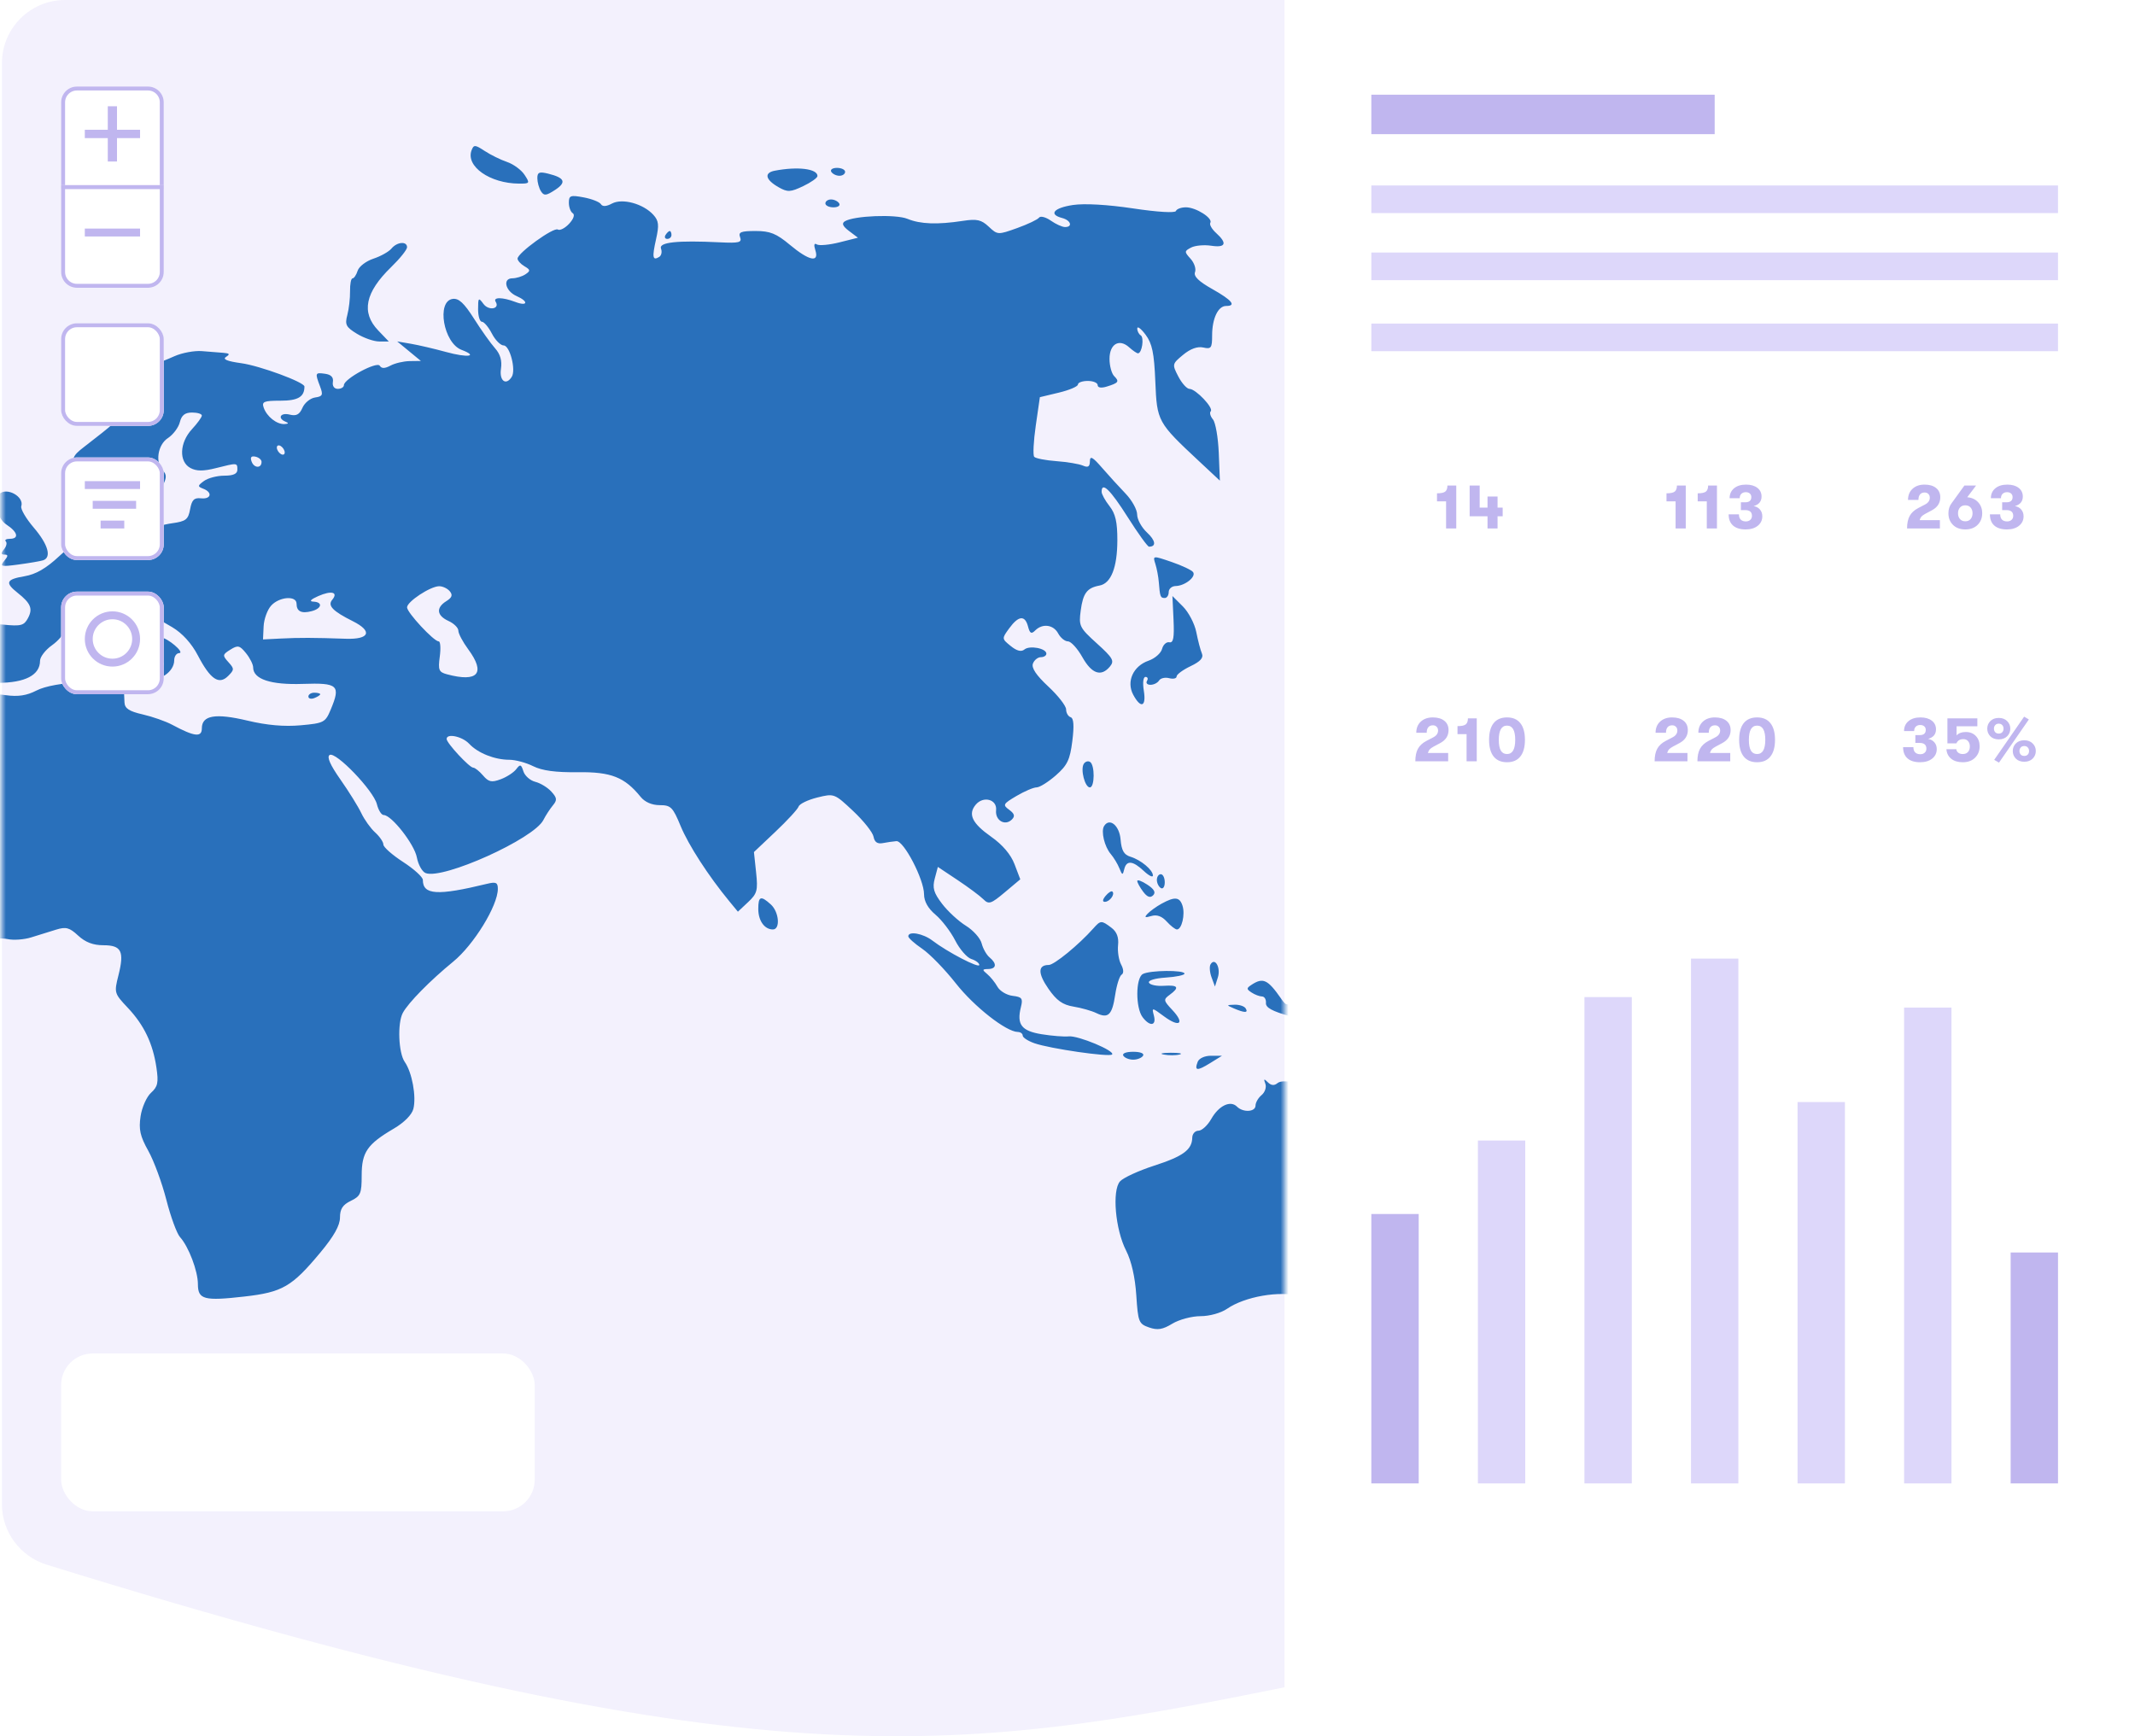 <svg fill="none" height="440" viewBox="0 0 541 440" width="541" xmlns="http://www.w3.org/2000/svg" xmlns:xlink="http://www.w3.org/1999/xlink"><filter id="a" color-interpolation-filters="sRGB" filterUnits="userSpaceOnUse" height="50" width="130" x="10.492" y="338"><feFlood flood-opacity="0" result="BackgroundImageFix"/><feColorMatrix in="SourceAlpha" type="matrix" values="0 0 0 0 0 0 0 0 0 0 0 0 0 0 0 0 0 0 127 0"/><feMorphology in="SourceAlpha" operator="dilate" radius="1" result="effect1_dropShadow"/><feOffset dy="1"/><feGaussianBlur stdDeviation="2"/><feColorMatrix type="matrix" values="0 0 0 0 0 0 0 0 0 0 0 0 0 0 0 0 0 0 0.1 0"/><feBlend in2="BackgroundImageFix" mode="normal" result="effect1_dropShadow"/><feBlend in="SourceGraphic" in2="effect1_dropShadow" mode="normal" result="shape"/></filter><filter id="b" color-interpolation-filters="sRGB" filterUnits="userSpaceOnUse" height="36" width="36" x="10.492" y="16.929"><feFlood flood-opacity="0" result="BackgroundImageFix"/><feColorMatrix in="SourceAlpha" type="matrix" values="0 0 0 0 0 0 0 0 0 0 0 0 0 0 0 0 0 0 127 0"/><feMorphology in="SourceAlpha" operator="dilate" radius="1" result="effect1_dropShadow"/><feOffset dy="1"/><feGaussianBlur stdDeviation="2"/><feColorMatrix type="matrix" values="0 0 0 0 0 0 0 0 0 0 0 0 0 0 0 0 0 0 0.1 0"/><feBlend in2="BackgroundImageFix" mode="normal" result="effect1_dropShadow"/><feBlend in="SourceGraphic" in2="effect1_dropShadow" mode="normal" result="shape"/></filter><filter id="c" color-interpolation-filters="sRGB" filterUnits="userSpaceOnUse" height="36" width="36" x="10.492" y="41.929"><feFlood flood-opacity="0" result="BackgroundImageFix"/><feColorMatrix in="SourceAlpha" type="matrix" values="0 0 0 0 0 0 0 0 0 0 0 0 0 0 0 0 0 0 127 0"/><feMorphology in="SourceAlpha" operator="dilate" radius="1" result="effect1_dropShadow"/><feOffset dy="1"/><feGaussianBlur stdDeviation="2"/><feColorMatrix type="matrix" values="0 0 0 0 0 0 0 0 0 0 0 0 0 0 0 0 0 0 0.1 0"/><feBlend in2="BackgroundImageFix" mode="normal" result="effect1_dropShadow"/><feBlend in="SourceGraphic" in2="effect1_dropShadow" mode="normal" result="shape"/></filter><filter id="d" color-interpolation-filters="sRGB" filterUnits="userSpaceOnUse" height="36" width="36" x="10.492" y="76.929"><feFlood flood-opacity="0" result="BackgroundImageFix"/><feColorMatrix in="SourceAlpha" type="matrix" values="0 0 0 0 0 0 0 0 0 0 0 0 0 0 0 0 0 0 127 0"/><feMorphology in="SourceAlpha" operator="dilate" radius="1" result="effect1_dropShadow"/><feOffset dy="1"/><feGaussianBlur stdDeviation="2"/><feColorMatrix type="matrix" values="0 0 0 0 0 0 0 0 0 0 0 0 0 0 0 0 0 0 0.1 0"/><feBlend in2="BackgroundImageFix" mode="normal" result="effect1_dropShadow"/><feBlend in="SourceGraphic" in2="effect1_dropShadow" mode="normal" result="shape"/></filter><filter id="e" color-interpolation-filters="sRGB" filterUnits="userSpaceOnUse" height="36" width="36" x="10.492" y="110.929"><feFlood flood-opacity="0" result="BackgroundImageFix"/><feColorMatrix in="SourceAlpha" type="matrix" values="0 0 0 0 0 0 0 0 0 0 0 0 0 0 0 0 0 0 127 0"/><feMorphology in="SourceAlpha" operator="dilate" radius="1" result="effect1_dropShadow"/><feOffset dy="1"/><feGaussianBlur stdDeviation="2"/><feColorMatrix type="matrix" values="0 0 0 0 0 0 0 0 0 0 0 0 0 0 0 0 0 0 0.1 0"/><feBlend in2="BackgroundImageFix" mode="normal" result="effect1_dropShadow"/><feBlend in="SourceGraphic" in2="effect1_dropShadow" mode="normal" result="shape"/></filter><filter id="f" color-interpolation-filters="sRGB" filterUnits="userSpaceOnUse" height="36" width="36" x="10.492" y="144.929"><feFlood flood-opacity="0" result="BackgroundImageFix"/><feColorMatrix in="SourceAlpha" type="matrix" values="0 0 0 0 0 0 0 0 0 0 0 0 0 0 0 0 0 0 127 0"/><feMorphology in="SourceAlpha" operator="dilate" radius="1" result="effect1_dropShadow"/><feOffset dy="1"/><feGaussianBlur stdDeviation="2"/><feColorMatrix type="matrix" values="0 0 0 0 0 0 0 0 0 0 0 0 0 0 0 0 0 0 0.1 0"/><feBlend in2="BackgroundImageFix" mode="normal" result="effect1_dropShadow"/><feBlend in="SourceGraphic" in2="effect1_dropShadow" mode="normal" result="shape"/></filter><filter id="g" color-interpolation-filters="sRGB" filterUnits="userSpaceOnUse" height="66" width="66" x="339.492" y="95.929"><feFlood flood-opacity="0" result="BackgroundImageFix"/><feColorMatrix in="SourceAlpha" type="matrix" values="0 0 0 0 0 0 0 0 0 0 0 0 0 0 0 0 0 0 127 0"/><feOffset dy="1"/><feGaussianBlur stdDeviation="4"/><feColorMatrix type="matrix" values="0 0 0 0 0 0 0 0 0 0 0 0 0 0 0 0 0 0 0.2 0"/><feBlend in2="BackgroundImageFix" mode="normal" result="effect1_dropShadow"/><feBlend in="SourceGraphic" in2="effect1_dropShadow" mode="normal" result="shape"/></filter><filter id="h" color-interpolation-filters="sRGB" filterUnits="userSpaceOnUse" height="67" width="66" x="339.492" y="154.929"><feFlood flood-opacity="0" result="BackgroundImageFix"/><feColorMatrix in="SourceAlpha" type="matrix" values="0 0 0 0 0 0 0 0 0 0 0 0 0 0 0 0 0 0 127 0"/><feOffset dy="1"/><feGaussianBlur stdDeviation="4"/><feColorMatrix type="matrix" values="0 0 0 0 0 0 0 0 0 0 0 0 0 0 0 0 0 0 0.2 0"/><feBlend in2="BackgroundImageFix" mode="normal" result="effect1_dropShadow"/><feBlend in="SourceGraphic" in2="effect1_dropShadow" mode="normal" result="shape"/></filter><filter id="i" color-interpolation-filters="sRGB" filterUnits="userSpaceOnUse" height="66" width="66" x="401.492" y="95.929"><feFlood flood-opacity="0" result="BackgroundImageFix"/><feColorMatrix in="SourceAlpha" type="matrix" values="0 0 0 0 0 0 0 0 0 0 0 0 0 0 0 0 0 0 127 0"/><feOffset dy="1"/><feGaussianBlur stdDeviation="4"/><feColorMatrix type="matrix" values="0 0 0 0 0 0 0 0 0 0 0 0 0 0 0 0 0 0 0.2 0"/><feBlend in2="BackgroundImageFix" mode="normal" result="effect1_dropShadow"/><feBlend in="SourceGraphic" in2="effect1_dropShadow" mode="normal" result="shape"/></filter><filter id="j" color-interpolation-filters="sRGB" filterUnits="userSpaceOnUse" height="67" width="66" x="401.492" y="154.929"><feFlood flood-opacity="0" result="BackgroundImageFix"/><feColorMatrix in="SourceAlpha" type="matrix" values="0 0 0 0 0 0 0 0 0 0 0 0 0 0 0 0 0 0 127 0"/><feOffset dy="1"/><feGaussianBlur stdDeviation="4"/><feColorMatrix type="matrix" values="0 0 0 0 0 0 0 0 0 0 0 0 0 0 0 0 0 0 0.2 0"/><feBlend in2="BackgroundImageFix" mode="normal" result="effect1_dropShadow"/><feBlend in="SourceGraphic" in2="effect1_dropShadow" mode="normal" result="shape"/></filter><filter id="k" color-interpolation-filters="sRGB" filterUnits="userSpaceOnUse" height="66" width="66" x="463.492" y="95.929"><feFlood flood-opacity="0" result="BackgroundImageFix"/><feColorMatrix in="SourceAlpha" type="matrix" values="0 0 0 0 0 0 0 0 0 0 0 0 0 0 0 0 0 0 127 0"/><feOffset dy="1"/><feGaussianBlur stdDeviation="4"/><feColorMatrix type="matrix" values="0 0 0 0 0 0 0 0 0 0 0 0 0 0 0 0 0 0 0.2 0"/><feBlend in2="BackgroundImageFix" mode="normal" result="effect1_dropShadow"/><feBlend in="SourceGraphic" in2="effect1_dropShadow" mode="normal" result="shape"/></filter><filter id="l" color-interpolation-filters="sRGB" filterUnits="userSpaceOnUse" height="67" width="66" x="463.492" y="154.929"><feFlood flood-opacity="0" result="BackgroundImageFix"/><feColorMatrix in="SourceAlpha" type="matrix" values="0 0 0 0 0 0 0 0 0 0 0 0 0 0 0 0 0 0 127 0"/><feOffset dy="1"/><feGaussianBlur stdDeviation="4"/><feColorMatrix type="matrix" values="0 0 0 0 0 0 0 0 0 0 0 0 0 0 0 0 0 0 0.2 0"/><feBlend in2="BackgroundImageFix" mode="normal" result="effect1_dropShadow"/><feBlend in="SourceGraphic" in2="effect1_dropShadow" mode="normal" result="shape"/></filter><mask id="m" height="440" maskUnits="userSpaceOnUse" width="326" x="0" y="0"><path d="m325.492 427.596v-427.596l-309.0 0c-8.837 0-16 7.163-16 16l0 365.249c0 6.983 4.639 13.2 11.309 15.268 179.48 55.662 230.164 47.966 313.692 31.079z" fill="#c2e1ff"/></mask><path d="m343.411 423.965c67.195-13.536 140.92-18.269 181.107-19.288 8.834-.224 15.974-7.389 15.974-16.226v-372.451c0-8.837-7.164-16-16-16l-508.0 0c-8.837 0-16 7.163-16 16l0 365.249c0 6.983 4.639 13.2 11.309 15.268 191.935 59.525 236.579 46.592 331.611 27.448z" fill="#fff"/><path d="m325.492 427.596v-427.596l-309.0 0c-8.837 0-16 7.163-16 16l0 365.249c0 6.983 4.639 13.2 11.309 15.268 179.48 55.662 230.164 47.966 313.692 31.079z" fill="#f3f1fd"/><g mask="url(#m)"><path clip-rule="evenodd" d="m-77.853 33.81c-2.595 1.039-3.929 1.24-10.281 1.55-4.163.204-5.306 1.712-4.308 5.687.412 1.643 1.326 2.498 2.667 2.498 1.122 0 1.786.411 1.476.912-1.175 1.901-6.041-.516-7.014-3.484-.528-1.61-1.051-3.076-1.163-3.258-.315-.51-5.662 3.011-7.715 5.081-1.011 1.019-1.593 2.49-1.294 3.269s.113 1.682-.413 2.007c-1.642 1.015-1.045 3.473.844 3.473 1.837 0 4.2 1.783 4.2 3.169 0 .422-.72.492-1.601.154-.88-.338-1.893-.211-2.25.281-.357.493-2.09 1.411-3.851 2.041-2.536.907-3.577.861-5-.218-.989-.75-2.36-1.378-3.048-1.395-1.566-.04-1.656 2.666-.107 3.182.858.286.858.915 0 2.518-.628 1.175-1.143 2.584-1.143 3.131 0 1.298 9.644 3.429 13.5 2.984 4.606-.533 3.909-3.273-.933-3.668-4.044-.331-9.414-3.051-6.54-3.313 3.519-.321 10.561.408 11.525 1.194 1.444 1.176 5.449.005 5.449-1.594 0-.715 2.009-2.068 4.465-3.006s5.141-2.736 5.966-3.996c.826-1.259 2.823-2.58 4.437-2.935 1.615-.355 4.651-1.519 6.746-2.587 4.664-2.378 7.86-2.663 4.65-.415-1.345.943-1.949 2.13-1.576 3.101.827 2.155-1.4 3.338-6.316 3.357-4.981.018-7.378 2.174-5.594 5.031.961 1.538.844 1.907-.686 2.169-1.464.25-1.67.777-1 2.565.653 1.742 1.631 2.25 4.329 2.25 1.917 0 4.631.522 6.032 1.161 2.268 1.033 2.547 1.747 2.547 6.513 0 2.944-.529 6.2-1.176 7.235-.946 1.516-.849 2.209.5 3.558 2.035 2.035 2.155 2.931.298 2.218-1.579-.606-3.622 1.094-3.622 3.015 0 1.663 3.67 1.706 4.338.05.31-.769.535-.598.583.443.043.932-1.258 2.484-2.892 3.449-3.101 1.832-5.142 5.927-4.505 9.04.204 1 .652 3.981.994 6.625.518 4.009 1.15 5.129 3.802 6.746 1.749 1.067 3.902 1.941 4.785 1.943s3.52-2.726 5.861-6.063c4.583-6.533 5.333-6.993 22.034-13.508 14.665-5.722 14.467-5.61 12.527-7.029-.963-.704-1.235-1.458-.656-1.816.545-.337 1.273-.155 1.619.404 1.564 2.53 3.25.882 3.146-3.075-.074-2.821.432-4.486 1.629-5.36.954-.698 1.735-1.745 1.735-2.326s.525-1.231 1.167-1.445 1.204-2.055 1.25-4.091c.061-2.72.45-3.562 1.467-3.175 1.073.409 1.259-.243.828-2.897-.447-2.754.104-4.449 2.811-8.65 1.851-2.874 4.368-5.729 5.593-6.345 3.571-1.796 3.313-3.351-.632-3.812-1.983-.231-3.83-.058-4.104.386-.937 1.517-3.338.86-2.722-.745.478-1.247.08-1.421-2.032-.891-1.652.414-2.626.248-2.626-.45 0-.609 1.098-1.108 2.441-1.108 5.527 0 3.218-4.916-2.382-5.07-2.264-.062-2.331-.16-.581-.843 1.902-.744 1.889-.82-.361-2.024-4.789-2.563-21.117 1.563-21.117 5.336 0 1.779-.124 1.798-1.806.276-1.654-1.496-1.941-1.5-3.403-.038-1.461 1.462-1.687 1.426-2.679-.427-.894-1.671-1.772-1.931-5.036-1.493-3.609.484-3.907.351-3.416-1.523 1.106-4.232-14.044-8.58-20.66-5.929zm197.353 4.255c-1.561 4.068 4.628 8.426 12.018 8.465 2.752.014 2.809-.08 1.393-2.235-.812-1.237-2.806-2.7-4.428-3.25s-4.169-1.803-5.661-2.785c-2.439-1.605-2.773-1.625-3.322-.195zm-180.333 5.956c-1.428 1.72-5.516 2.135-4.477.454.723-1.169 4.718-2.915 5.35-2.338.215.198-.177 1.046-.873 1.884zm-58.508.483c-.361 1.139-1.075 1.812-1.585 1.497-.51-.316-.928-.097-.928.485s.45 1.059 1 1.059 1 .708 1 1.573c0 2.035 2.935 1.484 4.388-.823.784-1.246.795-2.237.035-3.44-1.596-2.532-3.173-2.673-3.91-.351zm315.679-1.246c-2.816.538-2.397 2.299 1.002 4.216 2.236 1.261 2.961 1.226 6.17-.297 2-.949 3.636-2.107 3.636-2.572 0-1.842-4.972-2.462-10.808-1.347zm14.308.287c.34.55 1.267 1 2.06 1s1.44-.45 1.44-1-.927-1-2.059-1-1.781.45-1.441 1zm-342 1c-.34.55-1.674 1-2.965 1-1.855 0-2.238.419-1.825 2 .288 1.1 1.091 2 1.784 2 1.606 0 3.7-2.473 2.831-3.342-.362-.362.568-.658 2.067-.658 1.563 0 2.462-.427 2.108-1-.34-.55-1.24-1-2-1s-1.66.45-2 1zm267.515.642c.01 1.022.42 2.497.915 3.279.763 1.206 1.307 1.154 3.592-.343 2.945-1.93 2.453-3.072-1.772-4.116-2.26-.558-2.746-.348-2.735 1.18zm-287.015 3.371c-3.498 1.404-4.11 1.961-2.75 2.503.963.384 1.75 1.394 1.75 2.244 0 1.14.527.938 2.006-.767 1.104-1.273 2.299-2.021 2.657-1.663.358.357-.568 1.78-2.058 3.16-1.977 1.833-2.278 2.51-1.113 2.51.965 0 1.48.692 1.302 1.75-.255 1.517.439 1.713 5.206 1.473 7.664-.386 10-1.026 10-2.742 0-.815-.48-1.481-1.067-1.481-.644 0-.795-.893-.382-2.25.648-2.125.524-2.097-2.237.5-3.507 3.299-4.314 3.421-4.314.656 0-1.271-.807-2.304-2.054-2.63-2.023-.529-2.02-.555.171-1.657 1.224-.615 2.411-1.681 2.637-2.369.594-1.799-4.33-1.414-9.754.763zm37.179.271c-1.575 1.898-.766 5.162 1.384 5.581 1.62.316 1.692.147.533-1.25-.884-1.064-.958-1.615-.218-1.615.617 0 1.122-.9 1.122-2 0-2.282-1.256-2.601-2.821-.716zm257.821 2.546c0 1.128.445 2.327.99 2.664.58.358.199 1.461-.924 2.665-1.052 1.13-2.342 1.788-2.867 1.464-1.062-.657-10.199 5.948-10.199 7.373 0 .498.788 1.369 1.75 1.936 1.526.9 1.558 1.16.25 2.034-.825.552-2.32 1.01-3.323 1.019-2.54.021-1.766 3.251 1.079 4.502 3.115 1.37 2.831 2.687-.321 1.488-3.246-1.234-5.727-1.256-4.978-.044 1.138 1.841-1.786 2.34-3.109.531-1.234-1.689-1.348-1.575-1.348 1.347 0 1.755.438 3.191.974 3.191s1.673 1.35 2.526 3 2.194 3 2.98 3c1.558 0 3.157 6.161 2.06 7.935-1.44 2.329-3.193 1.058-2.745-1.991.309-2.101-.165-3.742-1.514-5.25-1.079-1.207-3.473-4.576-5.319-7.488-2.51-3.959-3.872-5.219-5.409-5-4.152.594-2.314 11.174 2.242 12.906 4.395 1.671 1.592 2.054-3.938.537-2.946-.808-6.932-1.739-8.857-2.069l-3.5-.6 3 2.474 3 2.474-2.816.036c-1.548.02-3.743.532-4.877 1.139-1.446.774-2.257.787-2.717.042-.736-1.189-9.09 3.325-9.09 4.912 0 .519-.695.943-1.544.943-.915 0-1.424-.712-1.25-1.75.196-1.168-.454-1.856-1.956-2.07-2.555-.362-2.604-.241-1.299 3.192.824 2.168.658 2.543-1.25 2.815-1.21.172-2.651 1.345-3.201 2.606-.753 1.728-1.556 2.155-3.25 1.731-2.345-.586-3.183.933-1 1.814.827.333.722.531-.309.583-1.964.1-4.477-1.889-5.27-4.171-.525-1.51.058-1.75 4.253-1.75 4.442 0 6.076-.967 6.076-3.594 0-1.091-11.291-5.258-16.001-5.906-3.575-.492-4.815-1.002-3.878-1.596 1.065-.675.924-.909-.621-1.031-1.1-.087-3.561-.283-5.47-.437-1.908-.154-5.058.432-7 1.302-1.941.87-3.853 1.622-4.248 1.672-.394.049-1.744.969-3 2.044-1.255 1.075-2.395 1.863-2.532 1.75-.137-.112-.587-.197-1-.189-.413.009-.188.372.498.808.937.595.625 1.639-1.25 4.179-1.374 1.863-2.498 3.934-2.498 4.603 0 1.136-1.082 2.125-9.01 8.243-2.706 2.088-2.973 2.754-2.405 6 .866 4.96 3.042 6.627 6.064 4.647 3.307-2.168 4.064-1.901 5.962 2.098 1.447 3.049 1.492 3.727.297 4.474-1.049.656-1.489.251-1.724-1.593-.329-2.567-2.534-3.335-3.781-1.317-.393.637-.66 2.629-.592 4.428.104 2.786-.28 3.36-2.594 3.876-1.494.333-4.819 2.57-7.388 4.971-3.281 3.067-5.884 4.57-8.75 5.055-4.666.788-5.02 1.621-1.782 4.19 3.372 2.676 3.929 4.032 2.645 6.431-1.011 1.89-1.774 2.089-6.296 1.643-7.214-.71-9.104.182-9.203 4.346-.045 1.871-.397 4.091-.784 4.932-.387.84-.054 2.415.738 3.5 1.178 1.61 2.627 1.971 7.917 1.971 6.921 0 10.686-1.968 10.686-5.587 0-.977 1.35-2.738 3-3.913s3-2.781 3-3.568c0-.966 1.123-1.432 3.453-1.432 1.899 0 4.627-.535 6.062-1.189 2.328-1.061 2.844-.909 4.797 1.415 1.203 1.431 3.539 3.27 5.19 4.086 1.652.816 3.801 2.365 4.776 3.442 2.05 2.266.949 3.767-3.278 4.47l-2.5.415 2.643.762c3.055.881 6.857-1.682 6.857-4.623 0-.978.563-1.793 1.25-1.811 1.579-.042-3.045-3.967-4.674-3.967-1.478 0-7.138-5.771-6.392-6.518.657-.656 3.986.746 9.316 3.924 2.565 1.53 4.897 4.101 6.5 7.167 3.161 6.047 5.336 7.52 7.664 5.191 1.58-1.58 1.584-1.832.059-3.517-1.533-1.695-1.5-1.905.506-3.158 1.903-1.189 2.355-1.087 3.96.896.996 1.23 1.811 2.851 1.811 3.603 0 2.987 4.449 4.466 12.592 4.184 8.921-.308 9.638.348 7.076 6.481-1.376 3.294-1.719 3.474-7.613 4.008-4.16.377-8.549-.007-13.465-1.178-8.14-1.939-11.59-1.358-11.59 1.952 0 2.341-1.881 2.116-7.5-.897-1.65-.885-5.025-2.071-7.5-2.636-3.416-.779-4.525-1.505-4.602-3.014-.318-6.205.417-5.803-9.653-5.276-6.072.317-10.43 1.091-12.669 2.249-2.442 1.262-4.634 1.597-7.705 1.176-3.445-.472-4.546-.229-5.581 1.229-.71.999-2.319 2.362-3.576 3.03-1.283.681-2.549 2.529-2.886 4.214-.33 1.651-1.709 3.764-3.063 4.696-4.92 3.384-10.265 8.458-12.188 11.569-1.567 2.536-1.796 3.937-1.128 6.9.634 2.808.422 4.537-.866 7.062-2.456 4.818-1.371 6.751 10.652 18.974 4.162 4.23 8.442 5.755 12.788 4.555 1.984-.548 4.816-.736 6.292-.418 1.477.318 4.147.123 5.935-.435 1.788-.557 4.608-1.434 6.268-1.948 2.558-.793 3.419-.565 5.646 1.5 1.813 1.679 3.791 2.435 6.375 2.435 4.594 0 5.36 1.532 3.821 7.641-1.108 4.402-1.059 4.573 2.345 8.178 4.145 4.388 6.383 9.057 7.288 15.204.559 3.795.339 4.819-1.369 6.365-1.12 1.013-2.314 3.703-2.653 5.977-.497 3.328-.114 5.033 1.959 8.738 1.417 2.532 3.477 8.123 4.577 12.426 1.101 4.302 2.657 8.547 3.459 9.433 2.19 2.421 4.534 8.591 4.534 11.938 0 3.88 1.561 4.294 11.791 3.125 9.652-1.102 12.011-2.472 19.259-11.18 3.422-4.113 4.95-6.842 4.95-8.842 0-2.167.69-3.228 2.75-4.226 2.468-1.194 2.75-1.856 2.75-6.444 0-5.864 1.409-7.918 8.137-11.86 2.632-1.544 4.587-3.518 4.963-5.016.787-3.131-.338-9.244-2.183-11.878-1.597-2.28-1.896-9.815-.494-12.435 1.37-2.559 6.896-8.177 12.773-12.988 5.224-4.275 11.304-14.189 11.304-18.432 0-1.631-.459-1.845-2.75-1.288-12.558 3.055-16.25 2.831-16.25-.987 0-.718-2.25-2.764-5-4.546-2.749-1.782-5-3.769-5-4.416 0-.648-.937-2.025-2.083-3.062-1.145-1.036-2.726-3.244-3.513-4.905-.786-1.661-3.169-5.495-5.295-8.52-2.582-3.673-3.491-5.737-2.737-6.214 1.536-.972 11.114 8.992 11.98 12.464.377 1.512 1.15 2.75 1.718 2.75 1.989 0 7.78 7.394 8.408 10.733.348 1.855 1.353 3.648 2.231 3.986 4.411 1.692 27.417-8.684 29.83-13.452.572-1.13 1.646-2.785 2.388-3.679 1.145-1.379 1.09-1.912-.363-3.517-.941-1.04-2.772-2.158-4.071-2.483-1.298-.326-2.655-1.523-3.016-2.659-.571-1.799-.805-1.87-1.816-.543-.639.838-2.409 1.987-3.934 2.553-2.314.859-3.055.701-4.473-.955-.934-1.091-2.055-1.984-2.49-1.984-.95 0-6.693-6.182-6.735-7.25-.059-1.523 3.95-.688 5.696 1.185 2.205 2.365 6.462 4.065 10.186 4.065 1.53 0 4.25.733 6.045 1.628 2.271 1.133 5.703 1.596 11.283 1.524 8.457-.109 11.881 1.234 15.954 6.259 1.063 1.311 2.855 2.089 4.816 2.089 2.829 0 3.331.499 5.307 5.285 2.013 4.87 7.039 12.638 12.35 19.085l2.166 2.63 2.58-2.42c2.308-2.166 2.522-2.962 2.032-7.557l-.547-5.135 5.457-5.162c3.003-2.839 5.641-5.707 5.862-6.373.222-.667 2.346-1.694 4.72-2.283 4.285-1.062 4.351-1.038 9.108 3.43 2.635 2.475 4.956 5.4 5.159 6.5.253 1.37.988 1.881 2.333 1.623 1.081-.208 2.639-.433 3.464-.5 1.872-.153 7 9.713 7 13.467 0 1.789 1.004 3.577 2.907 5.178 1.598 1.345 3.841 4.278 4.983 6.516 1.143 2.239 2.984 4.359 4.093 4.711s2.017 1.028 2.017 1.502c0 .937-8.035-3.239-11.885-6.177-2.39-1.824-6.12-2.478-6.107-1.07.004.413 1.587 1.827 3.521 3.144 1.933 1.316 5.768 5.261 8.523 8.767 4.636 5.899 12.76 12.275 15.698 12.32.688.01 1.25.425 1.25.921s1.344 1.371 2.987 1.944c3.951 1.377 18.953 3.549 19.656 2.845.88-.88-8.575-4.836-10.971-4.591-1.194.122-4.295-.124-6.888-.547-5.108-.834-6.346-2.464-5.235-6.893.547-2.178.269-2.553-2.109-2.835-1.505-.179-3.234-1.215-3.839-2.302-.606-1.087-1.776-2.535-2.601-3.218-1.314-1.087-1.283-1.245.25-1.273 2.109-.039 2.265-1.36.349-2.951-.771-.639-1.671-2.232-1.999-3.539s-2.124-3.321-3.991-4.475-4.583-3.656-6.036-5.561c-2.135-2.798-2.49-4.027-1.857-6.405l.784-2.943 5 3.33c2.75 1.832 5.687 4.018 6.526 4.859 1.369 1.373 1.929 1.192 5.443-1.759l3.916-3.289-1.455-3.824c-.943-2.476-3.037-4.938-5.943-6.983-4.794-3.376-5.906-5.678-3.906-8.088 1.929-2.325 5.47-1.378 5.175 1.383-.278 2.59 2.272 4.085 4.007 2.35.839-.839.661-1.472-.69-2.461-1.693-1.238-1.563-1.484 1.86-3.504 2.025-1.194 4.315-2.172 5.089-2.172.775 0 2.969-1.37 4.877-3.045 2.92-2.564 3.58-3.94 4.175-8.704.489-3.912.356-5.775-.433-6.037-.628-.21-1.141-1.099-1.141-1.977 0-.879-2.031-3.489-4.513-5.8-3.068-2.857-4.315-4.721-3.893-5.82.341-.889 1.247-1.617 2.013-1.617s1.393-.398 1.393-.883c0-1.352-4.242-2.16-5.568-1.06-.792.658-1.917.371-3.468-.885-2.283-1.849-2.284-1.871-.378-4.484 2.359-3.234 3.997-3.391 4.765-.455.462 1.769.839 1.977 1.816 1 1.851-1.851 4.627-1.486 5.833.767.589 1.1 1.701 2 2.471 2 .771 0 2.413 1.8 3.649 4 2.385 4.243 4.764 5.05 6.988 2.37 1.183-1.425.768-2.159-3.303-5.845-4.42-4.001-4.628-4.426-4.101-8.355.59-4.401 1.595-5.732 4.771-6.321 2.912-.541 4.494-4.562 4.51-11.464.011-4.617-.475-6.738-1.985-8.658-1.099-1.398-2-3.034-2-3.635 0-2.674 2.197-.542 6.599 6.408 2.612 4.125 5.047 7.5 5.409 7.5 1.906 0 1.679-1.561-.524-3.603-1.366-1.266-2.484-3.313-2.484-4.548 0-1.236-1.32-3.62-2.932-5.298s-4.3-4.626-5.971-6.551c-2.39-2.753-3.045-3.104-3.068-1.643-.021 1.388-.471 1.665-1.779 1.095-.961-.419-3.987-.926-6.719-1.127-2.734-.201-5.259-.694-5.612-1.095-.354-.402-.175-3.967.396-7.923l1.039-7.192 4.823-1.157c2.654-.637 4.823-1.563 4.823-2.058s1.125-.9 2.5-.9 2.5.48 2.5 1.067c0 .646.89.794 2.25.376 3.058-.94 3.308-1.285 1.933-2.66-.651-.65-1.183-2.62-1.183-4.376 0-3.763 2.456-5.21 4.974-2.931.927.838 1.933 1.524 2.238 1.524 1.01 0 1.617-3.987.694-4.558-.497-.308-.892-1.096-.874-1.751.017-.655.97.068 2.117 1.606 1.666 2.234 2.161 4.618 2.458 11.85.414 10.111.559 10.374 11.125 20.236l5.231 4.884-.281-7.041c-.156-3.872-.818-7.686-1.474-8.475-.655-.789-.909-1.717-.564-2.062.812-.811-3.767-5.649-5.368-5.672-.674-.009-1.953-1.428-2.846-3.153-1.593-3.08-1.571-3.178 1.224-5.49 1.843-1.525 3.64-2.175 5.096-1.845 2.01.455 2.25.126 2.25-3.076 0-4.27 1.51-7.453 3.535-7.453 2.705 0 1.499-1.48-3.491-4.283-3.448-1.936-4.78-3.241-4.379-4.287.318-.828-.189-2.352-1.126-3.388-1.608-1.777-1.602-1.937.128-2.843 1.008-.528 3.295-.737 5.083-.466 3.698.562 4.158-.601 1.274-3.212-1.087-.983-1.755-2.147-1.484-2.586.722-1.168-3.624-3.935-6.178-3.935-1.207 0-2.344.418-2.529.93-.195.548-4.651.281-10.848-.649-6.457-.97-12.341-1.305-15.25-.869-4.885.733-6.25 2.379-2.735 3.298 2.206.577 2.747 2.29.724 2.29-.703 0-2.328-.735-3.61-1.633-1.283-.898-2.619-1.236-2.973-.75-.352.486-2.855 1.677-5.56 2.648-4.847 1.739-4.953 1.734-7.184-.361-1.88-1.767-2.993-2.015-6.579-1.466-6.428.984-10.769.825-13.999-.513-2.945-1.22-13.583-.807-15.887.617-.851.527-.542 1.243 1.058 2.451l2.262 1.706-4.677 1.178c-2.573.648-5.153.884-5.733.525-.685-.423-.819.095-.381 1.473 1.028 3.24-1.609 2.679-6.461-1.375-3.428-2.864-5.009-3.5-8.702-3.5-3.695 0-4.402.285-3.908 1.575.515 1.34-.256 1.533-5.143 1.294-10.791-.529-15.519-.021-14.898 1.599.31.807.104 1.752-.459 2.1-1.669 1.031-1.832.119-.799-4.478.809-3.594.689-4.675-.677-6.185-2.551-2.819-7.865-4.269-10.492-2.863-1.438.77-2.388.822-2.801.153-.344-.556-2.312-1.328-4.373-1.715-3.342-.626-3.748-.48-3.748 1.35zm65 .17c0 .55.928 1 2.06 1 1.131 0 1.78-.45 1.44-1s-1.266-1-2.059-1-1.441.45-1.441 1zm-339.454 3.925c-.808 1.307 1.531 6.075 2.98 6.075 1.47 0 6.474-3.831 6.474-4.956 0-1.373-3.76-1.879-5.041-.678-.904.848-1.324.819-1.667-.116-.54-1.471-1.935-1.636-2.746-.325zm-38.344 5.559c-2.364 1.86-4.807 3.551-5.43 3.759-1.74.58-.071 3.757 1.974 3.757.995 0 2.838-.721 4.096-1.602s2.558-1.331 2.889-1 .077.602-.564.602c-.642 0-1.167.862-1.167 1.917 0 1.054-.562 2.115-1.25 2.357-.687.242.438 1.156 2.5 2.032 2.063.876 3.75 1.785 3.75 2.02 0 .236-2.025.2-4.5-.079-3.7-.417-4.5-.217-4.5 1.123 0 .896.45 1.63 1 1.63s1 .675 1 1.5c0 2.031-1.24 1.886-4.273-.5-1.398-1.1-3.034-2-3.635-2-.6 0-1.092-.48-1.092-1.067 0-.597-.845-.8-1.917-.459-1.603.508-1.82.232-1.327-1.683.533-2.065.422-2.152-1.125-.883-1.2.984-2.032 1.091-2.767.356-.706-.706-2.188-.737-4.517-.094-1.906.526-4.002.764-4.657.529-.654-.236-1.962-.032-2.906.453-1.286.661-2.104.29-3.267-1.485-.853-1.302-3.884-3.638-6.736-5.19s-6.488-4.154-8.079-5.782c-2.751-2.815-3.188-2.929-8.891-2.333-3.298.345-8.038 1.529-10.531 2.632-2.494 1.103-5.547 2.006-6.785 2.006-2.963 0-4.313 1.774-4.815 6.33-.515 4.675-1.247 5.421-3.771 3.845-2.924-1.826-8.186-.547-9.538 2.319-1.418 3.004-.07 4.506 4.043 4.506 2.739 0 2.871.144 1.445 1.569-.863.863-3.547 1.793-5.964 2.066-5.868.662-10.021 3.191-12.137 7.389-1.487 2.952-1.529 3.53-.286 3.966 1.024.359 1.174.955.507 2.01-1.429 2.26-1.213 2.725 1.592 3.428 5.198 1.305 1.514 4.011-12.571 9.234l-3.5 1.298 4.014-.454c5.736-.649 23.486-7.883 23.486-9.573 0-.596 4.518-2.933 5.669-2.933.317 0-.042.746-.797 1.657-1.252 1.511-1.021 1.592 2.628.915 2.2-.408 4.71-1.378 5.579-2.157 2.038-1.827 3.561-1.797 4.283.086.317.826 2.094 2.226 3.948 3.11 3.566 1.7 7.096 7.583 5.506 9.173-1.084 1.084.102 9.385 1.24 8.682 1.237-.765 2.298 1.58 1.208 2.67-.528.528-.74 3.262-.47 6.074.427 4.444.276 5.031-1.151 4.483-2.082-.799-2.093.737-.031 4.228 1.531 2.592 1.478 3.013-1.072 8.404-1.477 3.121-3.041 5.675-3.476 5.675s-1.977 2.644-3.427 5.875c-3.748 8.352-3.509 18.396.469 19.659 1.039.329 2.122 1.807 2.406 3.283.284 1.475 1.12 4.57 1.858 6.877.793 2.48.975 4.561.444 5.092-.532.532-.268 1.422.644 2.179.848.704 1.542 2.055 1.542 3.002 0 1.679 3.631 5.761 4.397 4.944.211-.226-.688-3.561-1.998-7.411-2.771-8.146-2.973-10.5-.899-10.5.825 0 1.5.836 1.5 1.858 0 1.792 6.098 14.334 8.214 16.894.569.689.777 2.545.461 4.124-.433 2.164-.033 3.356 1.625 4.846 3.872 3.478 11.719 6.594 16.428 6.523 3.098-.047 5.025.508 6.342 1.825 1.04 1.04 3.912 2.4 6.381 3.022 4.463 1.124 6.024 2.313 8.01 6.105.931 1.778 2.459 2.813 8.941 6.058 1.416.709 2.132.542 2.8-.651 1.321-2.361 3.317-1.955 4.637.943 2.433 5.339 1.722 7.279-4.624 12.619-3.809 3.204-6.478 8.171-5.121 9.528.654.654.467 1.425-.552 2.271-2.24 1.86-1.895 4.827.958 8.217 1.375 1.634 2.5 3.635 2.5 4.447 0 .811.878 3.139 1.95 5.173 1.073 2.034 2.172 4.455 2.443 5.381.271.925 2.944 3.25 5.939 5.167 2.996 1.916 5.699 3.892 6.007 4.39.659 1.065-1.809 21.965-3.278 27.76-.557 2.2-1.024 5.617-1.037 7.593-.013 1.977-.978 6.252-2.145 9.5-1.167 3.249-2.218 7.932-2.337 10.407s-.496 6.975-.839 10c-.536 4.735-.462 5.117.53 2.75 1.262-3.01 3.203-3.816 2.407-1-.271.962-.786 3.633-1.144 5.935-.454 2.921-1.408 4.682-3.157 5.829-2.368 1.551-2.407 1.716-.7 2.964 1.593 1.165 1.647 1.619.453 3.849-.826 1.545-1.086 3.627-.667 5.351.377 1.552.666 3.834.642 5.072-.028 1.421.549 2.25 1.567 2.25 1.269 0 1.364.298.447 1.403-.888 1.069-.881 1.497.03 1.801.657.219 1.264 1.35 1.35 2.513.186 2.529 2.292 5.283 4.039 5.283.69 0 1.815.675 2.5 1.5s2.052 1.5 3.039 1.5 1.98.557 2.207 1.238c.319.956 1.078.907 3.333-.215 1.607-.8 3.821-1.744 4.921-2.098 1.877-.605 1.846-.708-.5-1.67-3.708-1.521-5.767-4.265-6.863-9.143-1.122-4.99-.817-6.138 3.054-11.512 3.332-4.626 3.495-6.162.809-7.6-1.1-.589-2-1.726-2-2.527s.9-2.018 2-2.705 2-1.753 2-2.369 1.064-2.688 2.364-4.604c2.295-3.382 2.309-3.518.461-4.672-2.492-1.557-1.434-3.123 2.109-3.123 2.299 0 2.921-.526 3.389-2.864.486-2.431 1.18-2.961 4.592-3.506 5.652-.904 8.357-4.058 7.555-8.808l-.625-3.699 4.327-.312c4.102-.295 4.505-.611 7.718-6.061 1.865-3.163 3.899-5.75 4.521-5.75 1.512 0 6.059-8.43 5.252-9.736-.721-1.167 2.943-6.264 4.503-6.264.561 0 2.164-.9 3.562-2 1.399-1.1 3.8-2 5.336-2 1.537 0 3.454-.659 4.26-1.466 2.544-2.544 5.636-9.944 6.301-15.082.514-3.972 1.575-6.041 5.363-10.456 2.597-3.027 5.037-6.497 5.423-7.712.824-2.598-.873-6.284-2.894-6.284-.777 0-2.627-1.125-4.111-2.5-1.946-1.804-3.909-2.535-7.051-2.625-5.384-.155-5.208-.114-8.867-2.07-1.657-.886-5.257-1.951-8-2.367-2.744-.415-4.425-.946-3.737-1.18 3.364-1.143-.521-9.054-5.779-11.773-1.58-.817-4.266-1.485-5.969-1.485-2.019 0-3.904-.87-5.414-2.5-1.275-1.375-2.796-2.5-3.38-2.5-.585 0-1.928-1.099-2.985-2.443-1.742-2.215-2.435-2.391-7.418-1.876-4.245.438-6.103.17-8.156-1.175-2.056-1.347-2.976-1.479-4.057-.583-1.048.87-1.493.873-1.78.012-.603-1.808-7.659.545-10.878 3.628-2.129 2.04-3.151 2.415-4.509 1.655-.966-.541-3.478-.752-5.581-.47-6.378.855-8.505-2.635-5.338-8.759 1.397-2.703 1.366-2.987-.434-3.951-1.067-.571-3.77-1.038-6.006-1.038s-4.066-.284-4.066-.631c0-.346 1.606-2.865 3.569-5.598 1.963-2.732 3.343-5.193 3.067-5.468-1.008-1.009-8.636.901-8.636 2.162 0 2.017-2.24 3.39-6.689 4.101-3.369.539-4.463.282-6.201-1.456-2.797-2.797-2.661-6.11.54-13.084 3.173-6.911 7.702-9.585 14.872-8.776 3.018.34 4.762.037 5.808-1.008 1.152-1.152 2.755-1.337 6.999-.807 5.224.653 7.53 2.367 6.162 4.58-.613.991 1.513 5.985 2.547 5.985 1.813 0 3.038-3.077 2.459-6.174-1.021-5.46.52-7.699 8.06-11.71 5.674-3.019 7.001-4.19 7.259-6.405.174-1.491.662-2.711 1.084-2.711s2.66-1.747 4.973-3.883 5.426-4.13 6.917-4.431c1.527-.309 3.146-1.551 3.71-2.846 1.174-2.697 8.241-5.18 10.237-3.598 2.072 1.643 13.891-2.417 12.69-4.359-.456-.739-.981-.729-1.74.03-2.861 2.861-7.559-.604-5.59-4.122 1.223-2.185-.427-3.169-3.904-2.329-2.575.621-2.604.586-.667-.806 2.309-1.659 13.482-3.337 13.459-2.021-.009.476-.437 1.531-.952 2.346-.763 1.207.117 1.693 4.765 2.634 3.136.634 5.979.991 6.319.793 1.401-.82-.464-5.272-2.465-5.887-1.992-.612-1.911-.766 1.099-2.094 4.197-1.85 4.111-3.996-.322-8.057-3.015-2.761-3.648-4.09-4.059-8.512-.634-6.826-1.016-7.282-4.074-4.876-4.365 3.434-8.524 2.184-6.336-1.905 1.585-2.963-2.423-6.849-7.488-7.259-3.669-.297-3.999-.099-5.027 3.017-.605 1.834-1.704 3.708-2.443 4.165-.739.456-1.604 2.772-1.922 5.146-.511 3.81-1.078 4.592-4.829 6.66-2.615 1.442-4.25 3.053-4.25 4.187 0 2.88-1.086 5.007-2.557 5.007-2.114 0-3.361-3.086-2.336-5.781.963-2.532.455-4.219-1.271-4.219-.575 0-2.911-1.259-5.191-2.797-2.28-1.539-4.997-3.124-6.038-3.524-1.041-.399-1.633-.987-1.314-1.305.319-.319.152-1.704-.371-3.079-.823-2.164-.485-2.925 2.517-5.676 5.124-4.692 13.376-8.882 16.132-8.191 1.268.319 2.602.101 2.963-.483.388-.628 1.905-.788 3.711-.391 2.703.593 2.967.456 2.294-1.192-1.455-3.56-1.087-4.856 1.461-5.141 5.474-.615 7.11-1.38 8.011-3.749.517-1.36 1.348-2.472 1.848-2.472 1.453 0 2.046-3.823.674-4.349-1.373-.527-3.752.647-8.443 4.167l-3.09 2.318v-2.239c0-1.232-.754-3.073-1.676-4.092-1.286-1.42-1.402-2.127-.5-3.029.647-.647 1.176-2.125 1.176-3.285s.661-2.982 1.468-4.05c1.712-2.262 1.918-1.587.586 1.916-1.164 3.062-.362 3.788 6.732 6.103 4.189 1.367 5.59 1.473 6.75.51 1.181-.98 1.488-.901 1.589.408.069.892.181 2.108.25 2.703.069.594.912 1.656 1.875 2.36 2.411 1.763 2.191 4.257-.5 5.67-1.238.649-2.61 1.79-3.05 2.535s-2.325 1.354-4.191 1.354c-1.865 0-3.669.45-4.009 1-.34.55-.254 1.051.191 1.114s2.153.269 3.795.458c1.642.19 3.178.921 3.414 1.627.637 1.913 5.769 6.801 7.14 6.801.701 0 .978-.825.67-2-.633-2.421.047-2.53 2.414-.388 1.662 1.505 1.828 1.428 2.475-1.151.413-1.646.197-3.558-.535-4.73-.942-1.508-.954-2.231-.051-3.099.885-.85 1.544-.593 2.648 1.034 1.415 2.083 1.583 2.102 4.399.5 3.665-2.086 3.659-2.762-.06-6.316-3.03-2.896-3.836-4.85-2-4.85 1.665 0 1.057-4.352-.944-6.75-1.032-1.237-2.314-2.25-2.85-2.25-1.012 0-2.514-3.668-2.301-5.617.225-2.066-2.795-3.562-7.327-3.631-2.476-.037-4.304-.387-4.063-.777.242-.39-1.652-.996-4.207-1.346-5.034-.69-8.645.824-9.764 4.094-.334.978-2.394 3.01-4.576 4.517-3.697 2.554-5.515 6.76-2.921 6.76 1.263 0-2.028 4.703-3.797 5.426-.734.3-1.25-.253-1.25-1.341 0-1.058.928-2.094 2.164-2.418 1.815-.474 1.96-.813.895-2.095-.948-1.143-1.748-1.274-3.164-.516-1.042.558-1.895 1.511-1.895 2.119 0 1.568-3.145 3.756-5.452 3.793-1.074.018-3.423-1.393-5.22-3.135l-3.267-3.166-2.781 2.784c-2.323 2.328-2.835 2.507-3.117 1.094-.206-1.032-.92-1.468-1.83-1.119-.821.315-2.572.301-3.892-.03-1.922-.482-2.213-.953-1.462-2.357 1.12-2.092 11.73-3.73 13.392-2.068 1.32 1.32 5.629 1.342 5.629.029 0-.55.9-1 2-1 2.243 0 2.509-1.181.929-4.133-1.178-2.201.777-6.2 4.241-8.674 1.007-.718 1.83-1.78 1.83-2.358 0-1.844-5.378.16-7.75 2.888-1.238 1.424-2.25 2.036-2.25 1.361 0-1.512-2.474-4.084-3.929-4.084-.589 0-1.071-1.278-1.071-2.839 0-2.073-.688-3.154-2.547-4-3.853-1.756-5.557-1.37-10.251 2.323zm337.298-1.484c-.34.55-.141 1 .441 1s1.059-.45 1.059-1-.198-1-.441-1-.719.45-1.059 1zm-292.054 2.087c-.369.598-.152 1.607.483 2.242.872.872 1.372.802 2.047-.29.953-1.542.472-3.039-.976-3.039-.485 0-1.184.489-1.554 1.087zm222.596 1.362c-.661.797-2.719 1.95-4.574 2.562s-3.649 1.985-3.988 3.051c-.338 1.066-.922 1.938-1.297 1.938-.376 0-.66 1.463-.631 3.25s-.284 4.509-.694 6.049c-.651 2.44-.337 3.048 2.448 4.746 1.757 1.071 4.291 1.949 5.631 1.951l2.437.004-2.687-2.805c-4.361-4.552-3.322-9.64 3.274-16.042 2.221-2.155 4.038-4.422 4.038-5.036 0-1.594-2.536-1.381-3.958.332zm-235.058 4.579c-.597 1.115-1.422 1.82-1.833 1.566s-1.312-.113-2.001.313c-.991.612-1 1.33-.042 3.434 1.325 2.906 2.08 3.164 4.881 1.664 1.735-.928 5.01-6.261 5.01-8.159 0-1.768-4.957-.795-6.015 1.182zm19.139 7.239c-.988.98-1.102.865-.56-.56.376-.986.935-1.541 1.243-1.233.308.307.001 1.114-.683 1.793zm9.876-.267c0 .55-.477 1-1.059 1s-.781-.45-.441-1 .816-1 1.059-1 .441.45.441 1zm-6.457 16.931c-1.002 1.621 1.175 2.114 2.466.558 1.005-1.211.944-1.489-.328-1.489-.859 0-1.822.419-2.138.931zm84.794 12.633c-.33.86-.1 2.66.51 4 .891 1.956 1.854 2.435 4.882 2.432 2.074-.002 5.248-.904 7.053-2.005 2.812-1.714 3.13-2.287 2.215-3.996-1.19-2.225-1.868-2.326-7.252-1.075-2.188.508-3.987.498-4.309-.024-.863-1.396-2.437-1.056-3.099.668zm79.663 1.196c0 .418-1.125 1.974-2.5 3.457-3.171 3.42-3.365 8.25-.394 9.84 1.543.825 3.266.835 6.443.035 5.485-1.381 5.451-1.384 5.451.408 0 1.031-1.034 1.5-3.309 1.5-1.82 0-4.133.603-5.14 1.339-1.655 1.21-1.673 1.4-.191 1.969 2.415.927 1.996 2.707-.573 2.43-1.747-.188-2.328.393-2.759 2.762-.476 2.613-1.061 3.072-4.537 3.555-2.195.305-5.003 1.108-6.241 1.785-1.638.896-2.25.919-2.25.087 0-.701-.91-.916-2.352-.554-4.632 1.163-3.546-.746 1.589-2.793 3.549-1.415 5.338-2.731 5.552-4.084.173-1.098.822-3.018 1.442-4.266.848-1.705.835-2.564-.051-3.45-2.064-2.064-1.396-6.592 1.225-8.31 1.322-.866 2.681-2.677 3.019-4.023.445-1.773 1.297-2.447 3.095-2.447 1.365 0 2.481.342 2.481.76zm-185 1.209c0 .532.675.709 1.5.393.825-.317 1.5-.753 1.5-.969s-.675-.393-1.5-.393-1.5.436-1.5.969zm-155.187 5.714c.721.289 1.584.253 1.916-.079s-.258-.568-1.312-.525c-1.165.048-1.402.285-.604.604zm361.188 2.435c0 .55-.45.722-1 .382s-1-1.068-1-1.618.45-.722 1-.382 1 1.068 1 1.618zm-5.872 2.357c.038 1.688-1.853 1.684-2.501-.005-.428-1.114-.14-1.515.929-1.293.852.178 1.56.762 1.572 1.298zm-304.745 4.967c-.304.792-.403 2.189-.219 3.103.226 1.119.714.649 1.498-1.442.672-1.793.764-3.103.219-3.103-.52 0-1.194.649-1.498 1.442zm238.283 3.225c-1.641 1.641-.569 6.167 1.833 7.741 2.87 1.881 3.267 3.592.833 3.592-.916 0-1.37.296-1.008.658s.156 1.262-.456 2c-.83 1-.797 1.342.131 1.342.962 0 .944.362-.075 1.591-1.188 1.431-.823 1.524 3.627.925 2.721-.366 5.511-.843 6.198-1.059 2.249-.709 1.317-4.019-2.332-8.282-1.97-2.301-3.396-4.741-3.169-5.421.811-2.435-3.725-4.945-5.582-3.087zm-6.241 8.105c-2.707 2.256-3.124 7.228-.606 7.228 2.853 0 5.1-2.231 5.792-5.75.538-2.742.345-3.247-1.237-3.228-1.031.012-2.808.8-3.949 1.75zm-220.302 6.495c-.988.98-1.102.865-.56-.56.376-.986.935-1.541 1.243-1.233.308.307.001 1.114-.683 1.793zm519.494 3.096c.375 1.175.769 3.262.875 4.637.285 3.672.408 4 1.507 4 .55 0 1-.675 1-1.5s.789-1.514 1.75-1.532c2.363-.043 5.269-2.357 4.428-3.526-.373-.518-2.829-1.679-5.459-2.579-4.766-1.632-4.78-1.63-4.101.5zm-178.791 6.928c.795.959.57 1.605-.878 2.509-2.664 1.663-2.446 3.653.551 5.018 1.375.627 2.5 1.736 2.5 2.466s1.125 2.852 2.5 4.716c4.482 6.074 2.481 8.44-5.362 6.34-2.092-.56-2.303-1.072-1.845-4.486.284-2.12.161-3.854-.274-3.854-1.23 0-8.019-7.299-8.019-8.623 0-1.45 5.893-5.337 8.128-5.36.895-.009 2.109.564 2.699 1.274zm-29.791 2.165c-1.226 1.478.121 2.876 5.226 5.426 5.089 2.543 4.253 4.653-1.762 4.446-8.192-.282-11.756-.294-16.5-.055l-4.5.227.155-3.316c.085-1.824.942-4.186 1.905-5.25 2.057-2.274 6.44-2.609 6.44-.493 0 1.961 1.234 2.572 3.826 1.894 2.604-.681 2.888-2.302.424-2.416-1.123-.052-.675-.555 1.25-1.404 3.358-1.479 5.149-1.003 3.536.941zm213.185 5.044c.212 4.584-.037 5.934-1.058 5.721-.734-.153-1.568.606-1.849 1.687-.284 1.082-1.818 2.421-3.412 2.976-3.913 1.364-5.684 5.285-3.898 8.625 1.93 3.607 3.351 3.074 2.689-1.009-.331-2.038-.152-3.5.428-3.5.548 0 .719.45.378 1-.34.55.057 1 .883 1 .825 0 1.802-.489 2.172-1.087.369-.598 1.52-.865 2.558-.594 1.038.272 1.887.079 1.887-.429 0-.507 1.59-1.68 3.531-2.606 2.521-1.202 3.343-2.127 2.875-3.234-.362-.852-.999-3.289-1.418-5.414s-1.949-5.05-3.402-6.5l-2.643-2.636zm-271.221 4.5c0 .55.45 1 1 1s1-.45 1-1-.45-1-1-1-1 .45-1 1zm.177 4.553c.452 2.172 2.227 2.305 2.633.197.21-1.095-.28-1.75-1.31-1.75-.961 0-1.512.647-1.323 1.553zm51.823 10.416c0 .532.675.709 1.5.393.825-.317 1.5-.753 1.5-.969s-.675-.393-1.5-.393-1.5.436-1.5.969zm196.475 17.072c-.879 1.422.297 5.959 1.544 5.959 1.249 0 1.293-5.689.05-6.457-.512-.317-1.229-.093-1.594.498zm-448.225 8.103c-1.787.502-3.25 1.013-3.249 1.135.001.121 2.47.245 5.487.274 4.071.039 6.276.635 8.543 2.312 1.925 1.423 4.058 2.122 5.763 1.888 2.46-.337 2.205-.606-2.794-2.952-6.97-3.27-9.696-3.797-13.75-2.657zm21.75 7.356c0 .825-.787 1.539-1.75 1.586-1.018.05-.608.43.978.908 1.501.452 4.553.577 6.782.278 3.882-.521 3.983-.623 2.367-2.408-2.101-2.322-8.377-2.594-8.377-.364zm431.623.301c-.825 1.335.106 5.228 1.695 7.086.757.887 1.742 2.513 2.185 3.613.723 1.792.851 1.818 1.226.25.56-2.342 2.157-2.205 4.957.424 1.272 1.196 2.314 1.716 2.314 1.155 0-1.406-3.049-3.955-5.693-4.76-1.651-.503-2.268-1.577-2.5-4.36-.297-3.576-2.814-5.625-4.184-3.408zm13.377 13.64c0 .793.45 1.719 1 2.059s1-.309 1-1.441-.45-2.059-1-2.059-1 .648-1 1.441zm-4.968.286c.017.425.694 1.649 1.504 2.719 1.026 1.357 1.789 1.629 2.519.899s.276-1.554-1.503-2.719c-1.404-.92-2.538-1.324-2.52-.899zm-8.011 3.749c-.789.95-.866 1.524-.202 1.524 1.208 0 2.617-1.897 1.924-2.591-.252-.251-1.027.229-1.722 1.067zm-88.021 3.324c0 2.988 1.574 5.2 3.7 5.2 1.94 0 1.569-4.446-.529-6.345-2.549-2.307-3.171-2.082-3.171 1.145zm102.166-1.318c-1.283.708-2.859 1.839-3.5 2.515-.908.957-.707 1.09.916.601 1.4-.421 2.681.034 3.905 1.388 1.003 1.108 2.174 2.014 2.601 2.014 1.22 0 2.113-3.792 1.412-6-.716-2.258-1.956-2.379-5.334-.518zm-17.276 6.268c-3.669 4.13-9.917 9.25-11.286 9.25-2.774 0-2.802 2.107-.078 6.036 2.062 2.975 3.589 4.062 6.344 4.513 1.997.327 4.601 1.066 5.786 1.641 3.023 1.467 4.013.504 4.787-4.654.37-2.469 1.099-4.752 1.617-5.073.582-.36.534-1.355-.125-2.586-.589-1.102-.935-3.31-.768-4.907.208-1.98-.327-3.383-1.68-4.405-2.539-1.919-2.735-1.912-4.597.185zm29.722 9.071c-.339.547-.229 2.041.245 3.32l.86 2.326.741-2.334c.776-2.442-.724-5.13-1.846-3.312zm-17.182 2.479c-1.826 1.021-1.852 8.56-.037 10.95 1.841 2.427 3.537 2.194 2.859-.394-.557-2.133-.544-2.132 2.581.179 3.935 2.908 5.326 1.828 2.089-1.62-2.268-2.413-2.31-2.657-.672-3.856 2.574-1.882 2.151-2.526-1.5-2.279-1.788.121-3.474-.23-3.75-.78-.289-.578 1.505-1.129 4.25-1.305 2.612-.167 4.75-.617 4.75-1 0-.963-8.818-.876-10.57.105zm27.57 2.715c-1.333.876-1.333 1.094 0 1.97.825.541 2.013.991 2.639 1 .626.008 1.076.746 1 1.64-.101 1.18 1.577 2.101 6.133 3.364 6.94 1.926 10.527 4.493 9.741 6.972-.409 1.291.716 1.899 5.476 2.955 5.763 1.279 6.06 1.246 7.764-.86l1.773-2.188 3.987 2.706c4.398 2.987 9.247 4.692 10.732 3.775.526-.325-.776-1.564-2.894-2.752-2.117-1.187-4.437-3.383-5.156-4.878-.716-1.495-1.807-2.719-2.421-2.719s-1.882-.693-2.818-1.54c-1.948-1.763-10.428-5.054-16.77-6.508-3.555-.815-4.844-.678-7.324.779-2.918 1.714-3.052 1.707-4.401-.231-3.36-4.828-4.56-5.389-7.461-3.485zm-4.5 5.985c2.752 1.183 3.732 1.183 3 0-.34-.55-1.604-.968-2.809-.93-2.112.068-2.118.101-.191.93zm63.233 6.124c.679.684 1.486.991 1.793.683.308-.308-.246-.867-1.232-1.243-1.425-.542-1.541-.428-.561.56zm-91.233 5.876c.341.55 1.466 1 2.5 1 1.035 0 2.16-.45 2.5-1 .362-.585-.676-1-2.5-1-1.823 0-2.862.415-2.5 1zm10.263-.293c1.244.239 3.044.23 4-.02s-.063-.446-2.263-.435-2.982.216-1.737.455zm8.582 1.836c-.885 2.307-.163 2.381 3.155.326l3-1.858-2.781-.006c-1.589-.003-3.036.657-3.374 1.538zm44.124 10.956c.604 6.461.474 7.586-.951 8.132-.909.349-2.162.125-2.785-.498s-1.83-1.145-2.683-1.16-3.07-1.287-4.927-2.828c-3.025-2.509-3.251-3.037-2.169-5.059 1.426-2.665 1.762-2.362-4.319-3.905-3.278-.832-5.26-.908-6.074-.232-.822.682-1.603.611-2.444-.223-.977-.97-1.109-.894-.63.364.333.874-.091 2.167-.94 2.872-.852.706-1.547 1.903-1.547 2.66 0 1.646-3.146 1.832-4.698.279-1.662-1.662-4.599-.265-6.505 3.096-.937 1.652-2.4 3.003-3.25 3.003-.851 0-1.56.788-1.578 1.75-.057 3.078-2.297 4.729-9.643 7.105-3.946 1.276-7.842 3.068-8.66 3.983-2.064 2.309-1.197 12.205 1.534 17.534 1.345 2.623 2.287 6.751 2.586 11.325.443 6.779.63 7.252 3.228 8.158 2.158.752 3.441.546 5.896-.947 1.726-1.049 4.947-1.908 7.155-1.908 2.292 0 5.179-.803 6.725-1.871 4.491-3.1 13.323-4.637 18.43-3.207 4.285 1.199 8.78 5.847 8.78 9.077 0 .834 1.182.244 3-1.499 3.266-3.129 3.52-2.995 1.982 1.049-.816 2.146-.746 2.575.352 2.153 1.811-.695 4.848 2.947 5.624 6.747.742 3.624 7.171 7.83 10.972 7.177 1.337-.23 3.188.055 4.114.633 1.271.793 2.822.5 6.319-1.193 4.147-2.007 4.637-2.598 4.637-5.596 0-1.844.439-3.623.974-3.953.534-.331 1.48-2.495 2.102-4.809s1.558-4.474 2.081-4.8c1.36-.848 3.062-13.929 1.989-15.288-.487-.616-1.179-2.753-1.538-4.748-.491-2.726-2.573-5.601-8.379-11.567-4.251-4.366-8.458-8.358-9.352-8.872-.893-.513-2.824-3.317-4.291-6.23-1.466-2.913-3.322-5.548-4.122-5.855s-2.439-2.311-3.643-4.453c-3.274-5.825-4.149-4.885-3.352 3.604z" fill="#2970bb" fill-rule="evenodd"/></g><g filter="url(#a)"><rect fill="#fff" height="40" rx="8" width="120" x="15.492" y="342"/></g><g filter="url(#b)"><path d="m15.492 24.929c0-2.209 1.791-4 4-4h18c2.209 0 4 1.791 4 4v22h-26z" fill="#fff"/><path d="m15.992 24.929c0-1.933 1.567-3.5 3.5-3.5h18c1.933 0 3.5 1.567 3.5 3.5v21.5h-25z" stroke="#c0b6ef"/></g><g filter="url(#c)"><path d="m15.492 45.929h26v22c0 2.209-1.791 4-4 4h-18c-2.209 0-4-1.791-4-4z" fill="#fff"/><path d="m15.992 46.429h25v21.5c0 1.933-1.567 3.5-3.5 3.5h-18c-1.933 0-3.5-1.567-3.5-3.5z" stroke="#c0b6ef"/></g><g filter="url(#d)"><rect fill="#fff" height="26" rx="4" width="26" x="15.492" y="80.929"/><rect height="25" rx="3.5" stroke="#c0b6ef" width="25" x="15.992" y="81.429"/></g><g filter="url(#e)"><rect fill="#fff" height="26" rx="4" width="26" x="15.492" y="114.929"/><rect height="25" rx="3.5" stroke="#c0b6ef" width="25" x="15.992" y="115.429"/></g><g filter="url(#f)"><rect fill="#fff" height="26" rx="4" width="26" x="15.492" y="148.929"/><rect height="25" rx="3.5" stroke="#c0b6ef" width="25" x="15.992" y="149.429"/></g><path d="m35.492 35h-5.847v5.929h-2.333v-5.929h-5.82v-2.114h5.82v-5.957h2.333v5.957h5.847z" fill="#c0b6ef"/><path d="m21.492 58.929h14" stroke="#c0b6ef" stroke-linejoin="round" stroke-width="2"/><path d="m21.492 122.929h14" stroke="#c0b6ef" stroke-linejoin="round" stroke-width="2"/><path d="m23.492 127.929h11" stroke="#c0b6ef" stroke-linejoin="round" stroke-width="2"/><path d="m25.492 132.929h6" stroke="#c0b6ef" stroke-linejoin="round" stroke-width="2"/><circle cx="28.492" cy="161.929" fill="#fff" r="6" stroke="#c0b6ef" stroke-width="2"/><path d="m26.381 84.978h0z" fill="#88bdf2" stroke="#c0b6ef" stroke-width="2"/><path d="m30.602 102.881c-0 0-0 0-.001 0z" fill="#88bdf2" stroke="#c0b6ef" stroke-width="2"/><path d="m37.443 91.819v0z" fill="#88bdf2" stroke="#c0b6ef" stroke-width="2"/><path d="m19.54 96.039c0-0 0-0 0-0z" fill="#88bdf2" stroke="#c0b6ef" stroke-width="2"/><g clip-rule="evenodd" fill-rule="evenodd"><path d="m521.492 89h-174v-7h174z" fill="#ddd7fa"/><path d="m521.492 71h-174v-7h174z" fill="#ddd7fa"/><path d="m521.492 54h-174v-7h174z" fill="#ddd7fa"/><path d="m434.492 34h-87v-10h87z" fill="#c0b6ef"/><path d="m347.492 375.929v-68.273h12v68.273z" fill="#c0b6ef"/><path d="m428.492 375.929v-133h12v133z" fill="#ddd7fa"/><path d="m374.492 375.929v-86.893h12v86.893z" fill="#ddd7fa"/><path d="m455.492 375.929v-96.646h12v96.646z" fill="#ddd7fa"/><path d="m401.492 375.929v-123.246h12v123.246z" fill="#ddd7fa"/><path d="m482.492 375.929v-120.586h12v120.586z" fill="#ddd7fa"/><path d="m509.492 375.929v-58.52h12v58.52z" fill="#c0b6ef"/></g><g filter="url(#g)"><rect fill="#fff" height="50" rx="6" width="50" x="347.492" y="102.929"/></g><g filter="url(#h)"><rect fill="#fff" height="51" rx="6" width="50" x="347.492" y="161.929"/></g><g filter="url(#i)"><rect fill="#fff" height="50" rx="6" width="50" x="409.492" y="102.929"/></g><g filter="url(#j)"><rect fill="#fff" height="51" rx="6" width="50" x="409.492" y="161.929"/></g><g filter="url(#k)"><rect fill="#fff" height="50" rx="6" width="50" x="471.492" y="102.929"/></g><g filter="url(#l)"><rect fill="#fff" height="51" rx="6" width="50" x="471.492" y="161.929"/></g><path d="m366.433 133.929v-6.88h-2.304v-2.032c1.034 0 1.733-.149 2.096-.448.362-.298.544-.805.544-1.52h2.24v10.88zm14.338-5.28v2.192h-1.296v3.088h-2.544v-3.088h-4.528v-7.792h2.544v5.6h1.984v-2.816h2.544v2.816z" fill="#c0b6ef"/><path d="m424.589 133.929v-6.88h-2.304v-2.032c1.035 0 1.733-.149 2.096-.448.363-.298.544-.805.544-1.52h2.24v10.88zm7.906 0v-6.88h-2.304v-2.032c1.035 0 1.734-.149 2.096-.448.363-.298.544-.805.544-1.52h2.24v10.88zm9.842.24c-1.386 0-2.453-.33-3.2-.992-.736-.661-1.104-1.605-1.104-2.832h2.608c0 .576.15 1.019.448 1.328.31.31.742.464 1.296.464.47 0 .843-.128 1.12-.384.288-.256.432-.597.432-1.024 0-.97-.57-1.456-1.712-1.456h-1.088v-1.984h1.104c1.024 0 1.536-.442 1.536-1.328 0-.373-.128-.672-.384-.896s-.592-.336-1.008-.336c-.48 0-.858.139-1.136.416-.277.267-.416.64-.416 1.12h-2.56c0-1.045.374-1.882 1.12-2.512.747-.629 1.766-.944 3.056-.944 1.184 0 2.134.272 2.848.816.715.544 1.072 1.28 1.072 2.208 0 1.238-.666 2.043-2 2.416.683.128 1.216.422 1.6.88.395.459.592 1.03.592 1.712 0 .992-.389 1.798-1.168 2.416-.768.608-1.786.912-3.056.912z" fill="#c0b6ef"/><path d="m483.242 133.929c0-1.312.218-2.368.656-3.168.437-.81 1.157-1.477 2.16-2l1.744-.912c.8-.416 1.2-.992 1.2-1.728 0-.394-.123-.709-.368-.944-.235-.245-.55-.368-.944-.368-.502 0-.891.166-1.168.496-.267.32-.4.784-.4 1.392h-2.64c0-1.173.378-2.112 1.136-2.816.768-.714 1.786-1.072 3.056-1.072 1.248 0 2.224.288 2.928.864.704.566 1.056 1.35 1.056 2.352 0 1.451-.72 2.555-2.16 3.312l-1.616.864c-.47.256-.806.496-1.008.72-.192.224-.342.523-.448.896h5.136v2.112zm15.248-7.92c1.174.107 2.096.534 2.768 1.28.683.736 1.024 1.664 1.024 2.784 0 1.195-.389 2.176-1.168 2.944-.778.768-1.818 1.152-3.12 1.152-1.301 0-2.341-.384-3.12-1.152-.768-.768-1.152-1.749-1.152-2.944 0-1.002.272-1.856.816-2.56l3.232-4.464h2.96zm-.496 6.096c.576 0 1.024-.186 1.344-.56.331-.384.496-.874.496-1.472 0-.597-.165-1.082-.496-1.456-.32-.373-.768-.56-1.344-.56-.565 0-1.013.187-1.344.56-.33.374-.496.859-.496 1.456 0 .598.166 1.088.496 1.472.331.374.779.56 1.344.56zm10.547 2.064c-1.387 0-2.454-.33-3.2-.992-.736-.661-1.104-1.605-1.104-2.832h2.608c0 .576.149 1.019.448 1.328.309.31.741.464 1.296.464.469 0 .842-.128 1.12-.384.288-.256.432-.597.432-1.024 0-.97-.571-1.456-1.712-1.456h-1.088v-1.984h1.104c1.024 0 1.536-.442 1.536-1.328 0-.373-.128-.672-.384-.896s-.592-.336-1.008-.336c-.48 0-.859.139-1.136.416-.278.267-.416.64-.416 1.12h-2.56c0-1.045.373-1.882 1.12-2.512.746-.629 1.765-.944 3.056-.944 1.184 0 2.133.272 2.848.816.714.544 1.072 1.28 1.072 2.208 0 1.238-.667 2.043-2 2.416.682.128 1.216.422 1.6.88.394.459.592 1.03.592 1.712 0 .992-.39 1.798-1.168 2.416-.768.608-1.787.912-3.056.912z" fill="#c0b6ef"/><path d="m358.64 192.929c0-1.312.219-2.368.656-3.168.438-.81 1.158-1.477 2.16-2l1.744-.912c.8-.416 1.2-.992 1.2-1.728 0-.394-.122-.709-.368-.944-.234-.245-.549-.368-.944-.368-.501 0-.89.166-1.168.496-.266.32-.4.784-.4 1.392h-2.64c0-1.173.379-2.112 1.136-2.816.768-.714 1.787-1.072 3.056-1.072 1.248 0 2.224.288 2.928.864.704.566 1.056 1.35 1.056 2.352 0 1.451-.72 2.555-2.16 3.312l-1.616.864c-.469.256-.805.496-1.008.72-.192.224-.341.523-.448.896h5.136v2.112zm12.988 0v-6.88h-2.304v-2.032c1.035 0 1.733-.149 2.096-.448.363-.298.544-.805.544-1.52h2.24v10.88zm13.618-1.216c-.768.971-1.893 1.456-3.376 1.456-1.482 0-2.613-.485-3.392-1.456-.768-.97-1.152-2.378-1.152-4.224 0-1.845.384-3.253 1.152-4.224.779-.97 1.91-1.456 3.392-1.456 1.483 0 2.608.486 3.376 1.456.779.971 1.168 2.379 1.168 4.224 0 1.846-.389 3.254-1.168 4.224zm-3.376-.624c1.387 0 2.08-1.2 2.08-3.6s-.693-3.6-2.08-3.6c-1.386 0-2.08 1.2-2.08 3.6 0 1.227.171 2.134.512 2.72.342.587.864.88 1.568.88z" fill="#c0b6ef"/><path d="m419.273 192.929c0-1.312.219-2.368.656-3.168.437-.81 1.157-1.477 2.16-2l1.744-.912c.8-.416 1.2-.992 1.2-1.728 0-.394-.123-.709-.368-.944-.235-.245-.549-.368-.944-.368-.501 0-.891.166-1.168.496-.267.32-.4.784-.4 1.392h-2.64c0-1.173.379-2.112 1.136-2.816.768-.714 1.787-1.072 3.056-1.072 1.248 0 2.224.288 2.928.864.704.566 1.056 1.35 1.056 2.352 0 1.451-.72 2.555-2.16 3.312l-1.616.864c-.469.256-.805.496-1.008.72-.192.224-.341.523-.448.896h5.136v2.112zm10.844 0c0-1.312.218-2.368.656-3.168.437-.81 1.157-1.477 2.16-2l1.744-.912c.8-.416 1.2-.992 1.2-1.728 0-.394-.123-.709-.368-.944-.235-.245-.55-.368-.944-.368-.502 0-.891.166-1.168.496-.267.32-.4.784-.4 1.392h-2.64c0-1.173.378-2.112 1.136-2.816.768-.714 1.786-1.072 3.056-1.072 1.248 0 2.224.288 2.928.864.704.566 1.056 1.35 1.056 2.352 0 1.451-.72 2.555-2.16 3.312l-1.616.864c-.47.256-.806.496-1.008.72-.192.224-.342.523-.448.896h5.136v2.112zm18.496-1.216c-.768.971-1.893 1.456-3.376 1.456-1.482 0-2.613-.485-3.392-1.456-.768-.97-1.152-2.378-1.152-4.224 0-1.845.384-3.253 1.152-4.224.779-.97 1.91-1.456 3.392-1.456 1.483 0 2.608.486 3.376 1.456.779.971 1.168 2.379 1.168 4.224 0 1.846-.389 3.254-1.168 4.224zm-3.376-.624c1.387 0 2.08-1.2 2.08-3.6s-.693-3.6-2.08-3.6c-1.386 0-2.08 1.2-2.08 3.6 0 1.227.171 2.134.512 2.72.342.587.864.88 1.568.88z" fill="#c0b6ef"/><path d="m486.541 193.169c-1.387 0-2.454-.33-3.2-.992-.736-.661-1.104-1.605-1.104-2.832h2.608c0 .576.149 1.019.448 1.328.309.31.741.464 1.296.464.469 0 .842-.128 1.12-.384.288-.256.432-.597.432-1.024 0-.97-.571-1.456-1.712-1.456h-1.088v-1.984h1.104c1.024 0 1.536-.442 1.536-1.328 0-.373-.128-.672-.384-.896s-.592-.336-1.008-.336c-.48 0-.859.139-1.136.416-.278.267-.416.64-.416 1.12h-2.56c0-1.045.373-1.882 1.12-2.512.746-.629 1.765-.944 3.056-.944 1.184 0 2.133.272 2.848.816.714.544 1.072 1.28 1.072 2.208 0 1.238-.667 2.043-2 2.416.682.128 1.216.422 1.6.88.394.459.592 1.03.592 1.712 0 .992-.39 1.798-1.168 2.416-.768.608-1.787.912-3.056.912zm10.817 0c-1.216 0-2.192-.293-2.928-.88-.736-.597-1.142-1.402-1.216-2.416h2.512c.042.384.213.683.512.896.298.214.672.32 1.12.32.565 0 1.002-.17 1.312-.512.32-.352.48-.821.48-1.408 0-.554-.15-1.002-.448-1.344-.288-.341-.688-.512-1.2-.512-.864 0-1.451.358-1.76 1.072h-2.272v-6.336h7.584v2h-5.264v2.32c.533-.576 1.306-.864 2.32-.864 1.066 0 1.92.336 2.56 1.008.64.662.96 1.531.96 2.608 0 1.184-.39 2.155-1.168 2.912-.768.758-1.803 1.136-3.104 1.136zm9.18.096-1.216-.704 7.584-10.944 1.2.704zm2.064-6.672c-.533.523-1.243.784-2.128.784s-1.595-.261-2.128-.784c-.523-.533-.784-1.178-.784-1.936 0-.757.261-1.397.784-1.92.533-.533 1.243-.8 2.128-.8s1.595.267 2.128.8c.533.523.8 1.163.8 1.92 0 .758-.267 1.403-.8 1.936zm-3.024-1.04c.213.235.512.352.896.352s.683-.117.896-.352c.213-.234.32-.533.32-.896 0-.362-.107-.661-.32-.896-.213-.245-.512-.368-.896-.368s-.683.123-.896.368c-.213.235-.32.534-.32.896 0 .363.107.662.32.896zm9.488 6.704c-.533.523-1.243.784-2.128.784s-1.595-.261-2.128-.784c-.523-.533-.784-1.178-.784-1.936 0-.757.261-1.397.784-1.92.533-.533 1.243-.8 2.128-.8s1.595.267 2.128.8c.533.523.8 1.163.8 1.92 0 .758-.267 1.403-.8 1.936zm-3.024-1.04c.213.235.512.352.896.352s.683-.117.896-.352c.213-.234.32-.533.32-.896 0-.362-.107-.661-.32-.896-.213-.245-.512-.368-.896-.368s-.683.123-.896.368c-.213.235-.32.534-.32.896 0 .363.107.662.32.896z" fill="#c0b6ef"/></svg>